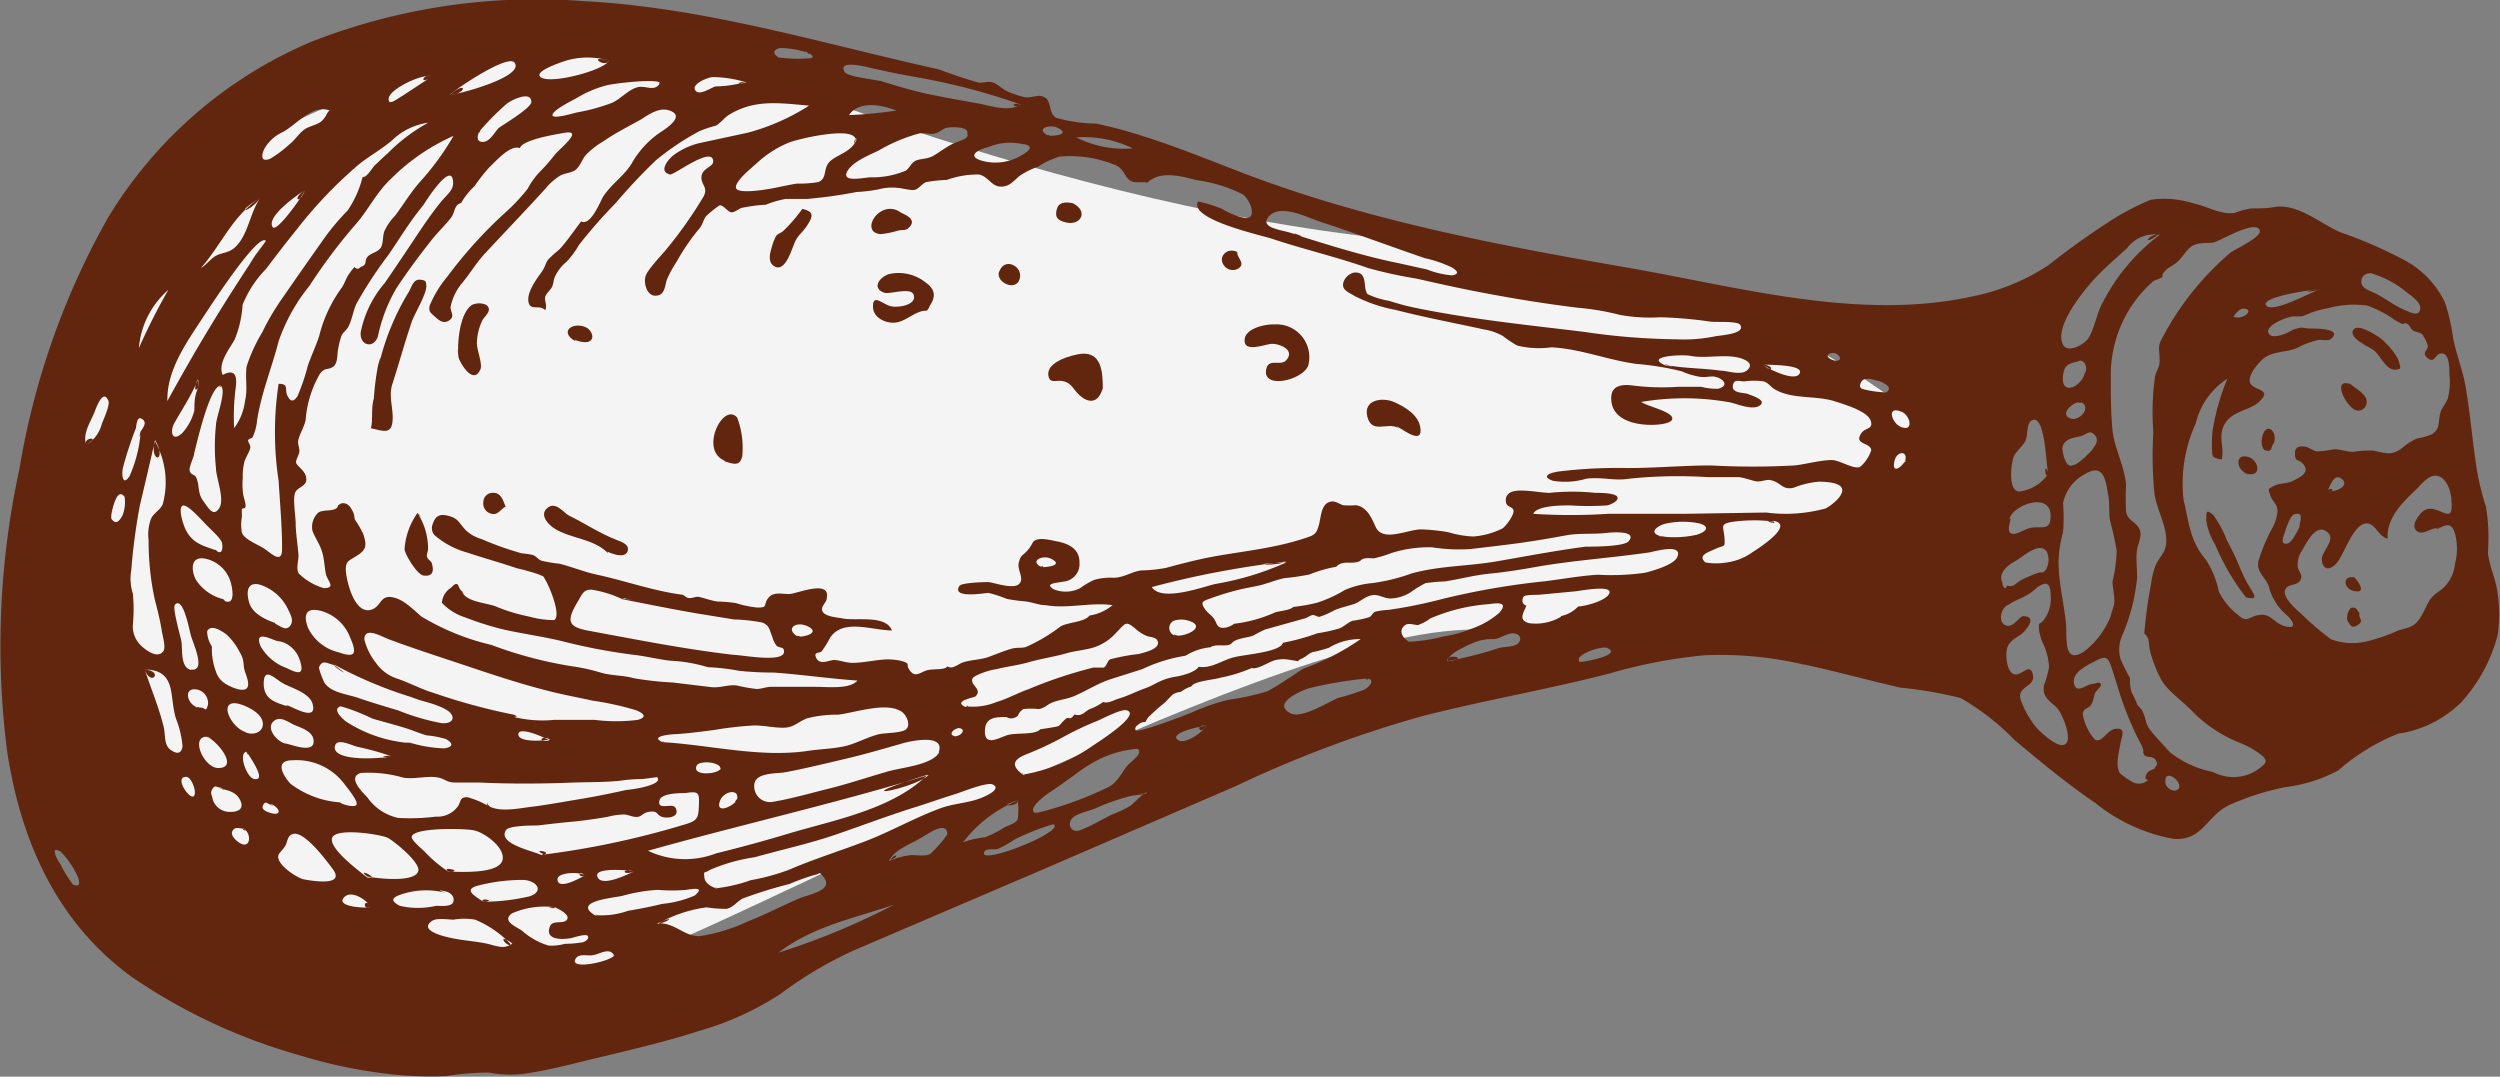 <svg xmlns="http://www.w3.org/2000/svg" viewBox="0 0 115.75 49.85"><rect x="0" y="0" width="115.75" height="49.85" fill="#808080" stroke="none"/><defs><style>.cls-1{fill:#f4f4f4;}.cls-2{fill:#62250e;}</style></defs><title>Element 2</title><g id="Ebene_2" data-name="Ebene 2"><g id="Ebene_5" data-name="Ebene 5"><path class="cls-1" d="M30.65,1.64C21.66,2-.2,5.89,2.61,25.79S17.53,48.21,25.44,45.89,57.8,29.56,67.8,29.16s22.74-1.32,22.74-1.32.88-8.64-1.12-8.56-6.28-6.75-23.35-8.06S30.65,1.64,30.65,1.64Z"/></g><g id="_1" data-name="1"><path class="cls-2" d="M83.51,30.77a16.75,16.75,0,0,0-4.6-.43,23.31,23.31,0,0,0-4.31.82c-2.9.76-5.84,1.25-8.76,2a54,54,0,0,0-8.61,3.23l-8.79,3.8L39.54,44a18.18,18.18,0,0,0-3.38,2,13.65,13.65,0,0,1-3.79,1.73c-1.82.59-3.72,1-5.58,1.46-.85.21-1.7.41-2.56.53a5.49,5.49,0,0,1-1.61-.06,12.56,12.56,0,0,0-1.95.16,17,17,0,0,1-2.35-.06,22.77,22.77,0,0,1-4.38-.88,26.41,26.41,0,0,1-7.77-3.6C2.64,42.76.94,38.91.32,34.71a38.63,38.63,0,0,1,.58-13A35.42,35.42,0,0,1,5,10.08a20.19,20.19,0,0,1,9.4-8.14A28.54,28.54,0,0,1,27,.05C32.61.34,38,2,43.5,3.22a18.49,18.49,0,0,0,1.84.61c.23,0,.44-.08.66,0s.42.32.71.43a4.83,4.83,0,0,0,.72.24c.28.05.53-.1.78-.05.54.1.29.77.68,1a6.8,6.8,0,0,0,1.85.27A20.74,20.74,0,0,1,53,6.33c1.41.44,2.78,1,4.16,1.53,5.79,2.27,12,3.46,18.13,4.52,5.2.9,10.76,2.49,16,1.35a9.91,9.91,0,0,0,3.55-1.45A36,36,0,0,1,98.07,10a13.54,13.54,0,0,1,1.5-.75,4.45,4.45,0,0,1,2,.17c.61.12,1.3.56,1.92.43a3.43,3.43,0,0,1,.75-.2c.41,0,.75,0,1.16-.08,1.08-.1,2.06.81,3,1.2a20.34,20.34,0,0,1,2.8,1.21A4.36,4.36,0,0,1,113.2,14a9.21,9.21,0,0,1,.38,1.66c.14.69.39,1.35.53,2,.26,1.35.35,2.73.57,4.09a12,12,0,0,0,.42,1.71,8.86,8.86,0,0,1,.09,2.11c.06.66.38,1.25.45,1.91a6.52,6.52,0,0,1,0,1.93,7.39,7.39,0,0,1-1.68,3.1,5.2,5.2,0,0,1-2.93,1.46,9.68,9.68,0,0,0-2.77,1.7,6.88,6.88,0,0,1-2.43.77,12,12,0,0,0-2.67.86c-1,.51-1.2,1.64-2.52,1.54a8,8,0,0,1-3.61-1.65c-1.31-.89-2.54-1.91-3.76-2.93a11.37,11.37,0,0,0-2.49-1.94A18.61,18.61,0,0,0,88,31.84c-1.49-.34-3-.76-4.45-1.07ZM21.41,27.39c.1.45,1.1.53,1.5.67a8.16,8.16,0,0,0,1.6.49,4.32,4.32,0,0,0,1.15.16c.34-.21-.22-1.54-.38-1.81s-.06-.18-.35-.31a9.66,9.66,0,0,0-1-.28c-.76-.26-1.56-.48-2.31-.73a3.88,3.88,0,0,1-1.51-.81.5.5,0,0,1-.07-.52c.14-.43.4-.47.81-.34s.41.34.76.68a1.81,1.81,0,0,0,.69.37,14.13,14.13,0,0,0,1.86.66,3.45,3.45,0,0,1,.52.08c.17.07.23.2.39.26a6.34,6.34,0,0,0,.83.14c.57.14,1.17.39,1.75.51,1.25.27,2.61.75,3.9.92.13,0,.19.15.35.16s.29-.06.41-.06.62.19.91.22a7.37,7.37,0,0,1,.84.07,5,5,0,0,0,1,.21c.53,0,.26-.12.51-.44s.65-.17,1-.19,1.88-.68,1.71.19c0,.22-.32.39-.19.63s.72.27.9.31c.63.14,2-.19,2.31.56-.93,0-2.29-.58-2.88.36a4.43,4.43,0,0,1-.38.61c-.07.09-.41,0-.24.32s.58.09.8.08.57.13.86.13c.48,0,1-.12,1.43-.15a2.71,2.71,0,0,1,.88.07c.44.15.12.12.36.44s.44.11.74,0,.86,0,1-.2c.23.17.5-.12.74-.19.4-.12.81-.11,1.21-.26s.69-.27,1-.36.54,0,.76-.12A8,8,0,0,0,49.11,29c.33-.19,1.13-.2,1.33-.5a2.19,2.19,0,0,0,1.07-.48c-1-.15-2.07.18-3.09,0-.32,0-.6-.14-1-.18a7.8,7.8,0,0,1-.8-.11,6,6,0,0,0-.86-.28c-.11,0-1.73.29-1.34-.32.09-.15,1.1-.18,1.32-.18s1.14.35,1.43.1-.09-.65,0-1,.14-.29.37-.53.24-.4.35-.48c.26-.19.86,0,1.17.05.52.13.92.38.92.95a.82.82,0,0,1-.75.89c-.26.06-.93.07-.43.36A1.49,1.49,0,0,0,50,27.24a3.49,3.49,0,0,1,.66-.39,2.75,2.75,0,0,1,.9-.1c.46,0,.86-.29,1.28-.34A6.63,6.63,0,0,0,54,26.29c.46-.13,1.09-.29,1.54-.39,1.48-.34,3.29-.44,4.93-1,.41-.13.48-.2.59-.58s.1-1,.54-1.09c.19-.06.41.1.58.16a3.39,3.39,0,0,0,.6,0c.51.08.73.6.91,1,.32.73,1.47.13,2.1.12a9,9,0,0,1,1.26.13,4.73,4.73,0,0,0,1.16.2,3.65,3.65,0,0,0,1.35-.37c.2-.14.58-.68.51-.86s-.34-.12-.35-.41a.39.39,0,0,1,.18-.38c.35-.24,1.4,0,1.84,0a10.16,10.16,0,0,1,2.13,0c.23,0,.87,0,1,.17s-.25.36-.45.41a13.1,13.1,0,0,1-1.72,0c-.39,0-1.54,0-1.71.39a26.71,26.71,0,0,0,3.46,0c1.18,0,2.3,0,3.49,0l3.83-.06a7,7,0,0,0,2.76-.19c.24-.12.84-.58.76-.9s-.79-.33-1.05-.34a4.1,4.1,0,0,0-1.19.28c-.56.14-.6-.3-1.15-.36-.18,0-.36.08-.54.07s-.57-.17-.86-.2c-.48,0-1,0-1.45,0a21.9,21.9,0,0,0-3.59.07c-.69.12-1.22-.08-2,0a3.46,3.46,0,0,1-1.56.1c-.57-.2-.15-.37.27-.43a22.62,22.62,0,0,1,3.21-.16c1.28,0,2.56-.12,3.84-.12a35.16,35.16,0,0,0,3.86,0c.57-.06,1.15-.24,1.72-.25.39,0,1,.44,1.32.32a1.71,1.71,0,0,0,.52-.78c-.05-.37-.81-.24-.47-.77.18-.29.59-.17.44-.6s-1.19-.74-1.6-.87c-.89-.31-2-.09-2.83-.57-.19-.11-.31-.31-.52-.37a3.1,3.1,0,0,0-.9,0c-.22,0-.49-.14-.53.21s.52.3.69.37.92.29.55.54-1.13-.13-1.48-.17a11.89,11.89,0,0,0-4,0c.25.19,1.33.42,1.43.72s-.76.35-1,.34c-.73,0-1.84-.24-1.82-1.25,0-.58.52-.64,1-.57a11,11,0,0,0,2.08.06c.36,0,.73,0,1.09,0a2.92,2.92,0,0,0,.77.09c.58-.14.22-.52-.22-.57-.24,0-.46.06-.7,0a3.37,3.37,0,0,1-.76-.24,13,13,0,0,0-2.09-.34c-1.34-.18-2.59-.7-3.94-.77A4.24,4.24,0,0,1,70.25,16a4.92,4.92,0,0,1-.66-.44,2.63,2.63,0,0,0-.9-.31c-1.36-.3-2.71-.55-4.07-.9a6.91,6.91,0,0,1-1.91-.65c-.31-.19-.62-.28-.5-.66a.69.69,0,0,1,.48-.42c.68-.06.39.73.63,1a3.72,3.72,0,0,0,1,.31c.38.12.76.23,1.15.31,2.6.54,5.2.8,7.83,1.12a31.47,31.47,0,0,0,4.33.35,7.22,7.22,0,0,0,1.74-.13c.23-.06,1.48-.1,1.2-.54-.12-.19-1.14-.11-1.39-.15a19,19,0,0,0-2.31-.2A7.92,7.92,0,0,1,75,14.58a11.61,11.61,0,0,0-1.93-.33c-1.66-.2-3.33-.48-5-.81-.83-.17-1.66-.35-2.48-.54a20.55,20.55,0,0,1-2.25-.49c-1.47-.52-3-.87-4.46-1.36-.56-.18-3.85-.9-3.41-1.72a6.14,6.14,0,0,1,1.11.34,3.28,3.28,0,0,0,1.08.43c.57,0,.22-.83-.1-1.09a6.61,6.61,0,0,0-2.17-.67c-.7-.19-1.69-.45-2.27.12-.23-.07-.58.05-.81-.11s-.27-.51-.63-.69a5.5,5.5,0,0,0-2.62-.41,3.71,3.71,0,0,0-1,.47,3.64,3.64,0,0,0-.82.4c-.31.24-.48.53-.91.52s-.56-.46-1-.56a4.13,4.13,0,0,0-1.49.25,6.51,6.51,0,0,0-.95.1c-.19.06-.36.32-.54.36s-.64-.09-.77-.09a2.47,2.47,0,0,0-.92.07,7.27,7.27,0,0,1-1,.12,22.3,22.3,0,0,1-2.28.32c-.15,0-.31,0-.44,0h-.56a4.68,4.68,0,0,0-.93.27,7.09,7.09,0,0,0-1.13.15c-.14.05-.29.2-.45.2s-.33-.3-.54-.33a4.5,4.5,0,0,0-.65.52c-.16.25-.14.4-.36.63a10.25,10.25,0,0,0-1,1.48,5.4,5.4,0,0,0-.42.76c-.13.3-.08.76-.51.8s-.59-.55-.51-.87.69-.93,1-1.31a19.51,19.51,0,0,0,1.7-2.42c.22-.44-.14-.53-.1-.92s.54-.44.54-.69c0-.77-1.82.64-2,.6-.56-.14-.07-.71.16-.89A3.25,3.25,0,0,1,32.5,6.6l2.14-.46a10.07,10.07,0,0,0,2.82-1.25c-1.39-.12-2.56-.31-3.76.46-.16.11-.4.4-.56.47a5,5,0,0,0-.77.26,12.12,12.12,0,0,0-2,1.34,26.76,26.76,0,0,0-1.88,2,22.47,22.47,0,0,0-1.69,1.93,4,4,0,0,1-.57.77,1.94,1.94,0,0,0-.55.72c-.06.15-.05.29-.12.44s-.28.31-.32.47.11.41,0,.61c-.27-.28-.68.05-.77-.37s.32-1,.56-1.33.21-.44.34-.63a5.69,5.69,0,0,1,.54-.49c.37-.41.69-.89,1-1.29.41.23.85-.83,1-1.12.38-.6,1-1,1.33-1.55a4.34,4.34,0,0,1,1.24-1.39c.33-.22,1.28-.8.53-1.07-.49-.18-1,.2-1.35.42-.57.32-1.16.61-1.72,1a3.75,3.75,0,0,0-.81.63c-.17.19-.28.55-.49.7s-.5.14-.72.27a2.88,2.88,0,0,0-.68.61c-.91,1-1.87,2-2.8,3-.38.41-.69.93-1,1.3a2.5,2.5,0,0,0-.58,1.17c0,.24.22.43-.07.62s-.52-.06-.7-.22-.24-.2-.2-.46a5.14,5.14,0,0,1,.82-1.35,20.65,20.65,0,0,1,2.72-3,8.44,8.44,0,0,0,1-1.07A3.61,3.61,0,0,1,24.95,8a8.6,8.6,0,0,0,.74-.84c.27-.32,1.4-1.2.38-1-.38.07-1.88.31-2,.7-.45-.18-1.12.62-1.4.87a8.35,8.35,0,0,0-.7.89,3.19,3.19,0,0,0-.62.78c-.32.08-.28.4-.44.64s-.61.68-.87,1c-.59.74-1.17,1.52-1.69,2.31a7.43,7.43,0,0,0-.85,2.21c-.18.6-.85.46-.8-.17a4.92,4.92,0,0,1,1.11-2.28c.58-.84,1.14-1.69,1.71-2.54.28-.41.56-.81.87-1.19s.57-.54.59-.88c0-1.16-1.24.77-1.38,1C19,10.22,18.53,11,18,11.78a19,19,0,0,0-1.5,2.29c-.16.35-.2.75-.39,1.09-.06.11-.22.23-.29.36a3.66,3.66,0,0,0-.16.61c-.06.25,0,.7-.25.86s-.35,0-.6.32a5,5,0,0,0-.66,2.14c-.07.35-.31.68-.35,1,0,.16.07.31.06.46s-.18.39-.15.52.38.35.45.61c.13.46-.31.47-.47.72s0,1.1,0,1.5.1,1,.13,1.46c0,.26-.11.57,0,.82a2.76,2.76,0,0,0,1.17.69c.59,0,.17-.33.1-.65s-.07-.71-.19-1.07-.3-.59-.43-.92a.9.9,0,0,1,.26-.85c.26-.19.86,0,.93-.35l.13-.08c.31-.07.45.19.54.36s.06.28.11.4a5,5,0,0,1,.37.63c.17.51.17.73-.24,1s-.56.26-.56.66.37,2.16,1.21,1.86c.43-.16.38-.66.93-.57s1,.6,1.37.9a11.25,11.25,0,0,0,3.23,1.31,19,19,0,0,0,3.81,1,8.64,8.64,0,0,1,1.28.29c.51.14,1,.11,1.5.25a14.68,14.68,0,0,0,1.81.2l1.75.21c.44.06.81-.13,1.22-.07a8,8,0,0,0,.91.16c.22,0,.45-.1.67-.1.65,0,1.3,0,2,0s1.64.12,2-.29c-1.29-.09-2.61-.28-3.86-.37a15.57,15.57,0,0,1-1.61-.08,10.11,10.11,0,0,0-1.46-.17,7.09,7.09,0,0,0-1.75-.3c-.58-.07-1.16-.22-1.74-.28A27.14,27.14,0,0,1,26,29.68c-1-.24-2-.36-2.91-.59a14.5,14.5,0,0,1-1.54-.5,2.54,2.54,0,0,1-1.09-.68.9.9,0,0,1,.41-.69c.08-.06.16-.19.27-.18S21.22,27.26,21.41,27.39Zm77.81,7.49c.07-.15-.08-.4-.15-.53a15.74,15.74,0,0,1-.69-1.56c-.23-.61-.4-1.23-.6-1.84s-.31-.59-.87-.29c-.34.18-1,.5-.88,1s.57,0,.89,0c.1,0,.26-.12.34,0s-.19.27-.26.44-.06.34-.19.54-.34.11-.38.42A2.36,2.36,0,0,0,97,34.25c.35.16.55-.49,1-.51s.23.35.16.76-.22,1,0,1.31a3.38,3.38,0,0,0,.62.42.64.64,0,0,0,.51,0c.34-.19,0-.1.05-.21a.38.38,0,0,1,.26-.36l.15-.07c.09-.17.17-.17.07-.38s-.38-.13-.5-.22S99.32,34.91,99.23,34.87Zm-44.06-3.1a1.61,1.61,0,0,0-.48.25c-.06,0-.25.05-.34.1s-.34.34-.42.41a8.31,8.31,0,0,0-.78.7l-.11.19a.48.48,0,0,0-.27.07c-.08.08-.25.15-.18.31s2.38-.72,2.73-.88a9.4,9.4,0,0,1,1.57-.53A11.56,11.56,0,0,0,58.7,32a10.5,10.5,0,0,0,.93-.58c.28-.15.47-.33.74-.47A11.48,11.48,0,0,0,63,29.59a2.74,2.74,0,0,0-1.47.4,5.92,5.92,0,0,1-.74.2c-.2.06-.31.21-.49.29-.39.18,0,.15-.53.08a1.64,1.64,0,0,0-.71,0c-.33.08-.81.45-1.11.37a6.75,6.75,0,0,1-1.46.45C56.23,31.47,55.3,31.53,55.17,31.77ZM96,21.53c.19,0,.79-.59.89-.74s.33-.41.09-.66-.38,0-.66.07-.76.1-.83.53c0,.27.17,1,.5.8C96.17,21.54,95.83,21.68,96,21.53ZM9.81,29.93A3,3,0,0,0,10,31.1a1,1,0,0,0,.41.54c.19.13.79.42,1,.24s-.05-.66-.1-.9,0-.44-.21-.78a2.86,2.86,0,0,0-.62-.83c-.24-.17-.72-.49-.89-.14A1.33,1.33,0,0,0,9.81,29.93ZM59.88,28.1A7.67,7.67,0,0,0,61,27.9a6.1,6.1,0,0,0,1.26-.58A4.05,4.05,0,0,1,63.52,27a8.7,8.7,0,0,0,1.84-.45c1.3-.36,2.62-.33,3.94-.56s2.74-.5,4.12-.68c.36,0,1.85,0,2-.27.39-.49-.82-.39-1-.37-.64.08-1.29,0-1.93.12s-1.46.26-2.19.36-1.47.18-2.2.27a8.15,8.15,0,0,1-1.8-.08,5.75,5.75,0,0,0-1.86.26,6.35,6.35,0,0,1-.82.25c-.19,0-.5-.05-.63.11-.35.21-.82-.06-1.12.28a6.32,6.32,0,0,0-1.25.36,11.13,11.13,0,0,1-1.17.17c-.35.08-.72.22-1,.3s-.71.14-1.07.23a12.53,12.53,0,0,0-1.29.39c-.42.15-.54.17-.28.54.1.14.29.26.4.42s.11.31.26.39.47,0,.67-.16A6.36,6.36,0,0,0,59,28.37C59.21,28.28,59.72,28.27,59.88,28.1Zm-8.8,4.4c.23.09.49-.09.7-.15.45-.13.79-.32,1.26-.49.26-.09.49-.24.75-.35a2.84,2.84,0,0,1,.71-.19c.3-.06.84-.2,1-.45.6.1,1.1-.32,1.68-.45s2.11-.24,2.22-.66A10.64,10.64,0,0,0,61,29.32,7.54,7.54,0,0,0,62,29.1c.22-.08.42-.29.63-.36a4.57,4.57,0,0,0,.78-.17c.11-.06.14-.2.27-.25a3,3,0,0,1,.59-.08,21.77,21.77,0,0,0,2.48-.5,34.76,34.76,0,0,1,4.8-.83c.8-.1,1.61-.25,2.42-.3a11.23,11.23,0,0,0,2.19-.09c.35-.09,1.34-.36,1.5-.73.28-.66-1.11-.24-1.32-.21-1.65.24-3.31.35-5,.63-.78.14-1.57.27-2.36.35s-1.37.25-2.08.36A8.23,8.23,0,0,0,66,27a5.16,5.16,0,0,0-.7.43,1.87,1.87,0,0,1-.91.28c-.34,0-.58-.23-.92-.14s-.52.32-.82.41-.55.15-.84.26a4.17,4.17,0,0,1-.72.32c-.11,0-.24-.11-.34-.08s-.21.11-.33.15l-1.83.51a4.75,4.75,0,0,0-.55.28c-.28.12-.8.12-1,.35s-.7,0-1,.2a2.63,2.63,0,0,0-1.15.39,7.32,7.32,0,0,0-2,.62l-1.48.47c-.61.2-1.14.56-1.73.8-.3.12-.63.15-.92.26s-.39.29-.68.32a3.18,3.18,0,0,0-.7,0,.63.63,0,0,0-.25.3.43.43,0,0,1-.53.07c-.51,0-1,0-1,.67s.58.33,1,.18,1.3,0,1.56-.28c-.05,0,.75-.11.84-.15s.18-.21.35-.34.15.13.4-.2c.35.11.44-.12.71-.25A2.49,2.49,0,0,0,51.08,32.5ZM16.71,12.35c.31-.08.15-.26.29-.44s.42-.21.59-.39.11-.51.2-.8a2.5,2.5,0,0,1,.5-.73c.42-.56.75-1.13,1.22-1.64A12.43,12.43,0,0,0,21,6.29a9.61,9.61,0,0,0-2.91,2c-.66.62-1.06,1.46-1.61,2.08a25.61,25.61,0,0,0-2.15,2.86A8.45,8.45,0,0,0,12.9,15.8c-.31,1.21-.81,2.42-1,3.68a2.3,2.3,0,0,1-.2.75c0,.06-.18.07-.21.15s.11.19.1.34-.19.41-.27.64a2.84,2.84,0,0,0-.08.78,2.87,2.87,0,0,0,0,.57c0,.24.14.55.13.72s-.16.07-.17.15,0,.22,0,.35a2.1,2.1,0,0,0,0,.74c.13.31.69.52,1,.71s.88.81.86,0c0-1-.09-2-.16-3.12a14.88,14.88,0,0,1,0-4.49c.5,0,.26.26.41.56s.3.27.47,0a9.37,9.37,0,0,0,.47-1.39c.16-.47.38-.92.53-1.39a6.37,6.37,0,0,1,1-2.17c.18-.23.23-.5.4-.72a2.12,2.12,0,0,1,.21-.27C16.37,12.27,16.51,12.59,16.71,12.35ZM92.92,27.11c.3.11.41-.11.64-.24a6.37,6.37,0,0,1,.75-.33c.24-.09.28.07.45-.23a.92.92,0,0,0,0-.78c-.36-.47-1.1.26-1.47.46s-.8.58-.57,1C92.68,27.11,92.86,27.38,92.92,27.11Zm5.7,4.28a1.78,1.78,0,0,0,.1.74c-.05-.17.29.58.21.45.08.14.19.2.26.34.18.34.13.59.38.9s.59.67.89,1a4.6,4.6,0,0,0,2,.92,2,2,0,0,0,2.16-.17c.31-.25.37-.31.15-.56a4,4,0,0,0-1-.59,6.41,6.41,0,0,1-2.2-1.42c-.5-.55-1.25-1-1.55-1.62a5.85,5.85,0,0,1-.48-1.27c-.06-.3,0-.57-.26-.78A22.49,22.49,0,0,1,99.6,27a3.64,3.64,0,0,1,.21-.84c.16-.35.4-.52.47-.9.13-.75-.42-1.64-.53-2.4A18.62,18.62,0,0,1,99.7,20a11.87,11.87,0,0,1,.08-2.58c.07-.29.22-.42.21-.74,0-.52-.13-.61.17-1.12a13.28,13.28,0,0,1,3.12-3.87c.2-.15,1.41-.7,1.35-1-.12-.58-1.87.48-2.12.53s-.61,0-.92.12-.53.59-.82.82-.34.18-.55.41,0,.19-.14.28-.33.11-.43.21a5.77,5.77,0,0,0-1.92,4.4c0,.8,0,1.67.08,2.47s.55,1.64.63,2.52a10.28,10.28,0,0,0,0,1.25c.09.41.38.42.58.73s0,.64-.07,1,0,.87,0,1.3a9,9,0,0,1-.69,2.69,1.62,1.62,0,0,0-.08,1.09A7.45,7.45,0,0,0,98.62,31.39Zm4.78-16.73c.43.19,1-.32.52-.37C103.67,14.26,103.48,14.57,103.41,14.66ZM93,28c-.33.09-.52.75-.17.94s.67-.4.83-.41c.75,0,.08.74-.14.88s-.53.31-.6.64,0,1.08.34,1.17.77-.61.87.07c.07.51-.69.47-.59,1.05a4.2,4.2,0,0,0,.74,1.34c.2.23.88.85,1.22.82.57-.06,0-1.41-.23-1.69s-.76-.48-.63-1.1a4.31,4.31,0,0,0,.23-.82,3,3,0,0,0-.23-1,2.32,2.32,0,0,1-.24-.79c0-.38,0-.1.23-.4a1.62,1.62,0,0,0,.31-1.18c0-.63-.3-.6-.75-.21S93.36,27.73,93,28Zm-20.71.52a1.52,1.52,0,0,0,.78-.44c.29,0,1.38-.28,1.45-.64s-1.32-.09-1.6-.06l-1.7.16c-.12,0-.56,0-.65.06s-.16.37.1.44c-.15.38-.37.66.11.81A2.29,2.29,0,0,0,72.25,28.57Zm-19.31,8.2a9.52,9.52,0,0,0-2.29.72c-.24.1-.9.24-1.07.47s-.08.52.19.56,1.34-.61,1.71-.77a5.64,5.64,0,0,0,.8-.38c.2-.13.59-.63.78-.59q0-.07-.12,0C51.81,36.93,53,36.77,52.95,36.77ZM15.27,5.12c-.8-.32-1.55.67-2.19,1a1.88,1.88,0,0,0-.83.75c-.17.34-.17.65.26.48a5.21,5.21,0,0,0,.87-.65c.26-.2.43-.48.68-.68s.65-.22.87-.45S15.13,5.18,15.27,5.12Zm87.6,16.15c-.13,0-.34-.06-.41-.15s-.06-1,0-1.28a10.5,10.5,0,0,1,.67-2.31,3.44,3.44,0,0,0-1.47,2.08,6.68,6.68,0,0,0-.56,3.54c.12.45.18.94.32,1.4a3.33,3.33,0,0,0,.71,1.36,4.32,4.32,0,0,1,.6,1.47,3.08,3.08,0,0,0,.89,1.09c.44.4.48.07,1,0s.66.37,1.13.51c.68.2.41-.26.09-.53a2.55,2.55,0,0,1-.8-1.32c-.16-.43-.56-.61-.48-1.13a8.14,8.14,0,0,1,.68-1.61,2,2,0,0,0,.21-.72c0-.34-.27-.48-.34-.75s-.16-.25.15-.41.62-.1.91-.25.75-.35.52-.7-.41-.13-.43-.49.13-.4.38-.4.43.21.65.23a5.92,5.92,0,0,0,.79-.1c.29,0,.58.12.87.12a5,5,0,0,1,.9-.06c.57.1.83.27,1.35-.1a2.76,2.76,0,0,1,.71-.46,2.84,2.84,0,0,0,.68-.19c.42-.27.28-.55.4-1,.06-.23.28-.44.35-.69a3,3,0,0,0,.07-1.05c0-.31,0-1.07-.4-1-.25,0-.28.47-.6.22s0-.36,0-.57a1.79,1.79,0,0,0-.25-.53c-.14-.13-.33-.1-.45-.2s-.13-.22-.24-.29-.19,0-.25,0l-.32-.17a5.15,5.15,0,0,0-1.29-.68,4.51,4.51,0,0,0-1.82.12,4.63,4.63,0,0,0-.8.21,3.1,3.1,0,0,1-.43.17c-.1,0-.25,0-.36,0-.29,0-1.45.45-1.13.83.16.2.71,0,.91-.11s.24-.13.37-.16c.31-.09.31,0,.59,0s1.53,0,1,.47c-.17.15-.51,0-.71.09a3.2,3.2,0,0,0-.81.31c-.53.26-1.15.15-1.62.52-.25.2-.81.86-.59,1.18s1,.24.4.81c-.42.41-1.21.42-1.58,1S103,20.68,102.87,21.26Zm9.94,3.2c-.24-.07-.75.46-1,0-.11-.24.21-.7.42-.83.63-.4,1.4.83,1.27-.46,0-.37-.19-1-.59-1.13s-.74.3-1,.57c-.64.61-1.43,1.35-1.36,2.32-.46-.09-.6-.85-1.11-.68s-.89,1.31-1.19,1.73-.72.47-.75-.1c0-.41.8-1,.12-1.34-.44-.19-.82.56-1,.88a1.25,1.25,0,0,0-.24.77c0,.19.22.38.16.58-.12.4-.61.19-.74.54s.56.94.78,1.13a12.31,12.31,0,0,0,1.35,1.15,2.85,2.85,0,0,0,1.54.12,7.64,7.64,0,0,0,1.59-.54c.49-.13.76-.16,1.05-.66s.3-.78.77-1.11a1.71,1.71,0,0,0,.78-1.28,2.75,2.75,0,0,0,0-1.45c-.17-.49-.36-.41-.84-.17C112.78,24.45,113.48,24.13,112.81,24.46Zm-96-16.27c.19,0,.42-.43.55-.55s.38-.37.59-.55a8.05,8.05,0,0,1,1.88-1.42,3,3,0,0,0-1.68.82c-.48.41-1,.69-1.51,1.09a20.35,20.35,0,0,0-2.93,3.07c-.48.59-.94,1.19-1.39,1.79a5,5,0,0,0-1.09,1.67,4.93,4.93,0,0,1-.37,1.61c-.24.43-.79,1.1-.55,1.63.62-.33.67.12.6.62a10.15,10.15,0,0,0-.07,1.84,2.58,2.58,0,0,0,.5-1.23c.14-.57,0-1.09.08-1.63a7.51,7.51,0,0,1,.72-1.57A11,11,0,0,1,13,13.91c.69-1,1.39-2,2.1-3a11.5,11.5,0,0,1,1-1.17,4.85,4.85,0,0,0,.69-1.55C16.93,8.16,16.66,8.59,16.81,8.19Zm81,20c.19-.33,0-.91,0-1.28A6.48,6.48,0,0,0,98,25.49a13.29,13.29,0,0,0-.3-1.36c-.08-.43,0-.87-.11-1.31-.11-.74-.27-1.36-1.07-.86a1.93,1.93,0,0,0-1,1.34,8.43,8.43,0,0,1,0,1.34A5.61,5.61,0,0,0,95.31,26c0,.95.24,1.88.34,2.82.07.64-.16,2,.85,1.34a3.88,3.88,0,0,0,1.35-2C97.94,28,97.52,29,97.84,28.15Zm-74,5a5.53,5.53,0,0,0,1.85.13c.62,0,1.24,0,1.87,0a8,8,0,0,0,2,0c.44-.12.29-.3-.09-.45a14.06,14.06,0,0,0-2-.44c-.59-.13-1.18-.24-1.77-.38-1.32-.32-2.61-.74-3.89-1.17s-2.51-.82-3.75-1.28c-.39-.15-1.16-.62-1.16,0a2.87,2.87,0,0,0,.55,1.1,1.91,1.91,0,0,0,1,.72c.57.2,1.11.49,1.68.66a28.2,28.2,0,0,0,3.69,1C24.39,33.34,22.66,33,23.89,33.16Zm5-5.46a5.12,5.12,0,0,0-1.43-.44c-.39,0-.43.23-.64.57-.53.9-.45,1.16.55,1.34,2.22.41,4.43.85,6.68,1.11.39,0,2.5.42,2.32-.22,0-.14-.25-.11-.33-.2a1.09,1.09,0,0,1-.2-.41c-.14-.32-.12-.54-.48-.67a8.13,8.13,0,0,0-1.3-.14l-1.66-.27c-1.18-.2-2.35-.44-3.52-.67C28.89,27.68,29.91,27.9,28.89,27.7Zm-6.28,9.52c.53.39,1.51.16,2.11.09s1.47-.23,2.2-.35,1.46-.27,2.18-.43c.19,0,1.75-.23,1.4-.59,0,0-.63.09-.72.09a6.9,6.9,0,0,0-1,.08c-.69.07-1.39.06-2.08.08-1.49.06-3,.07-4.45,0-.36,0-.73,0-1.1,0s-.43-.14-.74-.22c-.5-.12-1.09.08-1.64,0a5.73,5.73,0,0,0-2-.22c-.58.2,0,.8.32,1.13a2.33,2.33,0,0,0,1.43.95,9.58,9.58,0,0,0,1.74-.06,1.16,1.16,0,0,0,1-.45c.18-.23.08-.46.46-.45a4,4,0,0,1,.85.34C23,37.52,22.34,37.12,22.61,37.22Zm8.12-2.9c2.24.13,4.56.74,6.8.4.54-.08,1.08-.09,1.61-.2s1-.39,1.57-.55c.29-.09,1.14-.05,1.34-.26s0-.71-.31-.85c-.73-.38-2.1.1-2.86.19a5.51,5.51,0,0,0-1.44.17c-.4.16-.59.4-1,.43s-1-.11-1.47-.1a15.94,15.94,0,0,0-1.77.2c-.6.08-1.2.16-1.8.2-.17,0-1.32.08-.63.38C30.76,34.33,30.63,34.28,30.73,34.32Zm-5.58,5.22a39.46,39.46,0,0,0,6.74-1.44c.51-.16.53-.33.55-.88s0-.64-.63-.54c-.27,0-1.13,0-1.2.35-.1.49.61.07.75.34.22.42-.37.5-.63.41s-.18-.28-.54-.24-.37.21-.58.24-.41-.09-.61-.11a3.23,3.23,0,0,0-.79.11c-.53.09-1.06.17-1.59.22s-1.09.11-1.64.18c-.24,0-1.3,0-1.46.2-.47.65,1.32,1,1.63,1.17C25.75,39.47,24.55,39.26,25.15,39.54Zm19.63-6.88a2.9,2.9,0,0,0,1.45-.2c.51-.15,1-.43,1.47-.59a20.65,20.65,0,0,1,3-1c.14,0,.33,0,.46,0s.2-.32.31-.38a9,9,0,0,1,1.34-.25c.23-.07,1.09-.24.84-.65-.09-.14-.35-.13-.49-.19a1.93,1.93,0,0,1-.52-.34c-.45-.37-.44-.25-.86.17a2.37,2.37,0,0,1-1.07.71c-.44.13-.86.15-1.3.28s-1.14.24-1.7.4-1,.19-1.52.33c-.19,0-1,.26-1.08.42-.14.33.48.48.14.83-.06.06-1.07.21-.48.49C44.95,32.73,44.73,32.64,44.79,32.67ZM43,35.88c-4.28,1.31-8.65,2.29-13,3.51a4,4,0,0,0,3.16.12c1.14-.28,2.27-.59,3.4-.93,2.12-.63,4.76-1.11,6.39-2.71C38.73,37.18,42.34,36.53,43,35.88Zm-9.79,5.24a7.19,7.19,0,0,0,1.56-.37,9.67,9.67,0,0,0,1.81-.5c1.14-.49,2.34-.86,3.51-1.31s2.3-1.1,3.49-1.53c.59-.21,1.24-.23,1.81-.45.29-.11,1-.44.57-.64-.27-.12-1.4.34-1.71.44-.66.2-1.31.44-2,.65-1.19.38-2.36.82-3.55,1.23s-2.51.7-3.76,1.05a8.22,8.22,0,0,0-2.08.59c-.25.18-.28,0-.25.33s.4.47.57.53S32.92,41,33.22,41.12Zm10.24-6.26c.37-.92-1.31-.54-1.6-.46-.88.25-1.76.51-2.65.72s-1.87.45-2.81.63c-.41.08-1.36,0-1.46.53a.73.73,0,0,0,.82.85c.86-.14,1.79-.41,2.64-.62S40.13,36,41,35.75c.66-.22,2.06-.29,2.48-.89C43.51,34.73,43.27,35.13,43.46,34.86ZM7.18,20.38q-.34,1.49-.7,3a27.68,27.68,0,0,0-.4,3,2.29,2.29,0,0,0,.07,1.1,7.36,7.36,0,0,1,0,1.45,1.24,1.24,0,0,0,.42,1c.21.19.74.59,1,.21.12-.21-.06-.74-.09-1-.08-.48-.2-.94-.32-1.41A12.76,12.76,0,0,1,6.88,25,2.06,2.06,0,0,1,7,24c.14-.27.43-.39.54-.67a3.89,3.89,0,0,0-.38-2.93C6.92,21.5,7.77,21.38,7.18,20.38ZM39.61,6.51c.07-.72-2.63-.09-3.08.09a5,5,0,0,0-1.54,1c-.2.18-1,.82-.91,1.11s1.44.06,1.74,0,.71-.15,1.07-.21a5.34,5.34,0,0,0,1-.07c.42-.17.21-.62.52-.94s1-.44,1.24-1C39.64,6.15,39.44,6.92,39.61,6.51ZM30.42,42.76c.81-.09,1.26.63,2,.58a8.21,8.21,0,0,0,2.23-.69c.81-.31,1.57-.72,2.37-1.06.42-.18,1.63-.36,1.1-1-.21-.26-.12-.14-.41-.08a9.89,9.89,0,0,0-1.16.42,20.08,20.08,0,0,0-2.16.67c-.27.14-.45.42-.75.48a6.3,6.3,0,0,1-.93-.07,6.23,6.23,0,0,0-2.27.77C30.94,42.7,31.37,42.33,30.42,42.76ZM60,10.87c1.56.49,3.18,1,4.78,1.32l1.3.29a4,4,0,0,0,1.16.27c.34-.07.25-.19,0-.36a5.88,5.88,0,0,0-1.28-.44c-1.63-.56-3.24-1.16-4.88-1.7-.57-.19-1.81-.83-2.33-.23s.85.63,1.25.85C60.74,11.11,59.62,10.66,60,10.87Zm40,0a1.59,1.59,0,0,0-1.51.61c-.48.45-1,.88-1.45,1.36s-1.95,2.23-1.53,3.1c.19.4.81.1,1.09-.17s.42-1,.64-1.53a9.09,9.09,0,0,1,2.76-3.37C99.54,10.76,99.05,11.5,99.95,10.85ZM20.78,40.36c.53,0,2.51.14,2.5-.65,0-.55-.88-1.18-1.36-1.27s-2.82-.13-2.86.31c0,.17.48.56.6.68a6,6,0,0,0,1.12.94C21.55,40.34,20.35,40.08,20.78,40.36Zm24-34.15c.14-.4-.87-.33-1-.28s-.33.22-.53.26-.49-.07-.73,0a7.6,7.6,0,0,0-1.84.78c-.42.2-1.26.54-1.47,1s.65.28,1.06.24a4,4,0,0,0,1.67-.31c.17-.12.24-.33.42-.44s.53-.09.78-.21.61-.41.93-.57.66-.2.74-.41ZM15.47,30.79c-.3-.06-.55-.28-.7.11,0,.13.2.63.27.74.31.42,1,.5,1.48.65.63.22,1.27.41,1.91.6a10.59,10.59,0,0,0,2,.59c.61.06.72-.37.16-.66s-1-.32-1.53-.54a19.49,19.49,0,0,1-3.55-1.49C15.22,30.73,16.57,31.59,15.47,30.79ZM48,37.64a16.43,16.43,0,0,0,3.26-1.17c.47-.21.62-.63.92-1,.17-.21.79-.6.48-.8a5,5,0,0,0-1.57.39,6.93,6.93,0,0,0-1.3.79c-.41.3-.82.59-1.24.87-.14.09-1.11.81-.55.94C48.19,37.61,47.78,37.58,48,37.64ZM17,40.58c.42.09,2.26.31,2.37-.27.07-.4-1.13-1.37-1.42-1.52s-2.39-.49-2.57,0,1.27,1.55,1.61,1.83C17.7,40.74,16.42,40.12,17,40.58ZM47.4,35.86a7.94,7.94,0,0,0,3.13-1.29c.2-.14,2.32-1.46,1.65-1.68-.26-.09-1.15.4-1.43.51a13.66,13.66,0,0,0-1.55.74,15.66,15.66,0,0,1-1.62.76c-.57.22-.9.49-.17,1C47.48,35.85,47.17,35.71,47.4,35.86Zm-37.19-18c-.5,0-1.1,2.67-1.22,3.13,0,.17-.27.65-.2.83s.2.14.27.25c.2.34.06.72.34,1.11s.48.76.75.35S10,22.11,10,21.68a9.59,9.59,0,0,1,0-2c0-.36.52-1.62.21-1.83C10,17.86,10.33,17.95,10.21,17.87Zm2.1-6.71c-.37-.37-2.55,3-2.83,3.42-.78,1.2-1.77,2.52-1.73,4a86.85,86.85,0,0,1,4.56-7.45S10.63,13.51,12.31,11.16Zm69.83,13a7.43,7.43,0,0,0-1.85,0c-.69.1-.49.2-.45.72s0,.35-.36.52-.91.31-.52.65a2.86,2.86,0,0,0,1,0,2.65,2.65,0,0,0,1.19-.48c.22-.14,1.94-1.23,1-1.44C81.42,24.12,82.41,24.26,82.14,24.2Zm-66.39,13c0,.06.64.27.75.12s-.38-.74-.51-.91a2.77,2.77,0,0,0-2.44-1.16c-.83,0-.49.65-.11,1.08a4.28,4.28,0,0,0,2.3.87ZM47.26,4.84a29.5,29.5,0,0,0-4.57-1.22c-.71-.13-1.41-.25-2.12-.42-.11,0-1.83-.53-1.47.12.14.25,1.45.36,1.75.45.64.2,1.27.39,1.92.54.82.18,1.64.32,2.47.47.61.11,1.43.42,2,.07C46.8,4.68,46.86,5.08,47.26,4.84Zm18,24.87a7.71,7.71,0,0,0,1.61-.25,5.22,5.22,0,0,0,1.23-.34,3.85,3.85,0,0,0,1.33-.76c.41-.49-.07-.45-.48-.39a8.37,8.37,0,0,0-2.72.66,2.13,2.13,0,0,1-.58.31c-.14,0-.44-.11-.59,0-.35.25-.11.63.2.78S65,29.59,65.23,29.71Zm29.58-7.77c-.12-.41-.13-2.64-.71-2.5-.32.08-.23.68-.34.94s-.43.49-.55.76-.29,1.57.24,1.62a1.92,1.92,0,0,0,1.36-.83C94.62,21.24,94.69,22.3,94.82,21.94ZM25.65,42a3.74,3.74,0,0,0-1.95.29c-.48.36.18.6.48.81a3.21,3.21,0,0,0,1.22.68,2.25,2.25,0,0,0,.75-.08,5.21,5.21,0,0,0,.75-.06c.11,0,.36-.11.33-.28s-.67.05-.77.07c-.33.07-1.26.14-1-.53.12-.33.63-.09.79-.32s-.37-.49-.58-.58C25.06,42,25.86,42.11,25.65,42ZM14,40.7c.48.1,2,.34,1.41-.46-.28-.37-1.34-1.82-1.87-1.62-.22.08-.22.29-.3.48s-.29.35-.34.47c-.16.39.72,1,1.11,1.13S13.42,40.54,14,40.7Zm49.33-9.29a18.7,18.7,0,0,0-2.74.46c-.34.11-1.71.69-.85,1.15.53.28,1.73-.51,2.23-.71a10.84,10.84,0,0,0,1.2-.38c.18-.1.53-.42.16-.52C63,31.47,63.54,31.48,63.31,31.41ZM30.57,3.86c0-.25-2.23,0-2.55.11a5,5,0,0,0-1.32.57c-.2.11-1.06.53-1.12.77s.95-.06,1.11-.1a9,9,0,0,0,1.65-.45c.4-.18.72-.58,1.14-.71s.8.24,1.08-.2C30.55,3.65,30.46,4,30.57,3.86Zm-3,38.51a3.71,3.71,0,0,0,1.51-.2c.53-.09,1.06-.19,1.58-.32a4.86,4.86,0,0,0,1.51-.39c.45-.39,0-.32-.4-.26a7.4,7.4,0,0,1-1.31,0,7.54,7.54,0,0,0-1.65.28c-.48.1-2.32.26-1.26.9C27.81,42.42,27.46,42.27,27.62,42.37Zm-8.64-8a6.16,6.16,0,0,0,1.65.28c.4-.07.42-.23.07-.43a4.23,4.23,0,0,0-.88-.17c-.28-.07-.54-.19-.81-.28-.57-.19-1.15-.33-1.72-.5a9,9,0,0,0-1.47-.57c-.38.13,0,.5.24.7a6.31,6.31,0,0,0,2.92,1C19.53,34.49,18.35,34.31,19,34.39Zm4.71,9.34A4.83,4.83,0,0,0,22,42.58a2.89,2.89,0,0,0-1,0c-.25,0-.76-.1-1,.06-.68.47.72.76,1,.81.49.1,1,.13,1.49.23s.84.31,1.23,0C22.94,43.13,23.46,43.89,23.68,43.74Zm-8-13.52c.84.3.9.07.56-.7a2,2,0,0,0-1.4-1.22c-.64-.14-.76.2-.54.8a2.12,2.12,0,0,0,1.37,1.12ZM6.7,31c.29.89.68,1.8.89,2.71.07.32,0,.78.3,1s.52.2.56-.17a4.41,4.41,0,0,0-.3-1.26C8,32.8,8,32.33,7.9,31.88,7.75,31.23,7.34,31,6.7,31,7,31.83,7.59,31.06,6.7,31ZM41.39,41.89c-1.83.62-3.76,1-5.35,2.22A33.26,33.26,0,0,0,41.39,41.89ZM59.56,26a43.12,43.12,0,0,0-6.23,1.18c.43.7,2.34,0,2.93-.14a13.53,13.53,0,0,0,3.3-1C57.45,26.12,59.05,26.24,59.56,26Zm-46.8,2.89c.23.1.47.34.67.09s0-.57-.08-.74A2.18,2.18,0,0,0,12,27.06c-.58-.12-.6.38-.46.85s.69.76,1.19.93ZM77.1,16.89c.84.17,1.7.15,2.55.27.32,0,.93.23,1.22,0s.13-.42-.18-.54c-.69-.27-1.66,0-2.4-.14-.38-.08-2.21,0-1.18.44C77.9,17.05,76.91,16.81,77.1,16.89ZM22.39,41.75a9.4,9.4,0,0,0,2.13-.25c.69-.23.34-.73-.29-.76a8.33,8.33,0,0,0-2.05.25c-.79.19-.18.5.21.77C23.06,41.68,22.11,41.56,22.39,41.75ZM93.09,24c0,.19-.18.53,0,.68s.59-.15.85-.22c.49-.14,1,.17,1-.52.07-1.17-1.65-.63-1.9.06C93.07,24.17,93.22,23.58,93.09,24ZM10.33,27.79c.62.34.43-.62.32-.93a1.55,1.55,0,0,0-1.18-1c-.66-.11-.63.56-.39,1a2.13,2.13,0,0,0,1.25.88C10.69,28,9.58,27.51,10.33,27.79Zm36.78,9.28A6,6,0,0,0,44.59,39a4,4,0,0,1,1-.23,4.66,4.66,0,0,0,.91-.46c.21-.11.53-.18.62-.38a3.19,3.19,0,0,0,0-.87C46,37.38,47.21,37.35,47.11,37.07ZM28.2,2.81a3.5,3.5,0,0,0-2,0c-.22.07-1.32.44-1.22.69.18.5,3-.22,3.21-.69C27.16,2.52,28,3.17,28.2,2.81Zm13,37.05a3.13,3.13,0,0,1,1-.27c.25,0,.67.07.88-.06a5.54,5.54,0,0,0,.78-.9c0-.7-1,.05-1.23.17-.47.29-1.22.53-1.47,1.06C41.8,39.58,41.38,39.48,41.2,39.87ZM12.06,9.16c-1.26.76-1.81,2.18-2.76,3.25.27-.15.45-.44.72-.58s.56-.11.85-.37c.62-.55.7-1.63,1.18-2.29C10.76,9.93,11.51,9.89,12.06,9.16ZM67,30.61A17.51,17.51,0,0,0,69.41,30c.21-.05.73-.05.88-.21s.14-.4-.16-.46-.68.24-.95.26a2.33,2.33,0,0,0-.94.16c-.28.13-1.2.5-1.22.87C68.1,30.49,67,30.21,67,30.61Zm-57-5.13c.31.28.33-.18.27-.37s-.48-.57-.68-.77-.95-1.07-1.15-.92.06.93.17,1.13c.32.61.77.71,1.39.93C10.14,25.56,9.77,25.38,10.06,25.49ZM111.45,14.4c.23.1.6.27.61-.16,0-.26-.47-.59-.65-.72a4.47,4.47,0,0,0-1.64-.87c-.24,0-.44.12-.44.4s.33.39.56.49c.54.25,1,.65,1.56.86C111.73,14.52,110.92,14.2,111.45,14.4ZM13.29,32.67c0-.1,1.46.86,1.18-.09-.15-.51-1-.73-1.38-.95s-.87-.77-.88,0,.57.89,1.08,1.07C13.29,32.69,13.16,32.63,13.29,32.67Zm7.32,8.66a3.64,3.64,0,0,0-2,.07c-.4.13-.61.27-.1.54a3.73,3.73,0,0,0,1.68,0c.17,0,.65.05.77-.13s0-.45-.3-.53C19.93,41.11,20.81,41.39,20.62,41.33Zm.22-36.94c.32,0,3.45-.82,3-1.48-.28-.45-2.76,1.23-3,1.48C21.62,4.36,21.64,3.68,20.84,4.39ZM22.18,6.1c-.08.2-.14.48.19.47s.57-.52.73-.65S24.61,5,24.6,4.72c0-.56-1-.06-1.18.12A12.36,12.36,0,0,0,22.18,6.1C22.11,6.28,22.34,5.93,22.18,6.1ZM12.83,29.68c-.42-.15-1.06-.48-.76.25a2.28,2.28,0,0,0,1.2,1c.52.26.85.36.61-.37a1.31,1.31,0,0,0-1-.89C12.7,29.64,13.53,29.83,12.83,29.68Zm34.55-23a2.68,2.68,0,0,0-1.65.14c-.5.12-1,.44-.2.64a2.34,2.34,0,0,0,1.75-.26c.29-.16.67-.43.11-.53C46.79,6.39,47.58,6.69,47.38,6.66ZM11.32,33.88c.32.19.88.07.85-.39s-.68-.76-1-.87c-1.13-.36-.55,1,.16,1.26C11.6,34,10.71,33.67,11.32,33.88ZM8.83,31c.75.12.1-1.22,0-1.61S8.46,27.6,8.1,28c-.13.14.26,1.47.3,1.7.06.38-.06,1.18.43,1.32C8.91,31,8.41,30.9,8.83,31Zm4.39,3.42c.29.06,1.26.45,1.3-.05s-.58-.67-.88-.8-.69-.47-1-.15.17.89.54,1S13,34.36,13.22,34.43Zm35.55,3.74a11.46,11.46,0,0,0-1.8.71,4.73,4.73,0,0,1-.78.44c-.18.05-.56-.06-.63.16-.2.61,3.83-1,3.21-1.31C48.73,38.19,48.92,38.25,48.77,38.18ZM6.5,20c.11-.19.34-.43.08-.6s-.26.33-.29.43a17.08,17.08,0,0,0-.6,1.83c-.07.35,0,.87.31.38a6.13,6.13,0,0,0,.51-2C6.59,19.83,6.38,20.57,6.5,20Zm2.66-2.41c-.3.72-.72,1.35-1.09,2-.21.39-.11.88.35.48A2.44,2.44,0,0,0,9,19c0-.23,0-.47.06-.72s.2-.43.09-.71C8.82,18.37,9.35,18,9.16,17.56Zm-1.33-4.2a4,4,0,0,0-1.4,2.73A28.41,28.41,0,0,1,7.83,13.36ZM4,20.59a1.56,1.56,0,0,0,.71-.95c.08-.22.39-.88.31-1.08-.25-.61-.58.36-.66.56-.17.41-.56,1-.36,1.47C4.73,20.19,3.82,20.24,4,20.59Zm72.87,4.24a4.83,4.83,0,0,0,1.69-.07c.41-.13.65-.36.15-.52a3.74,3.74,0,0,0-1.57,0c-.29.05-.89.4-.27.58C77.47,24.86,76.68,24.78,76.85,24.83ZM9.57,34.11c-.77,0-.13,1.44.53,1.45,1,0-.08-1.3-.53-1.45C9.51,34.11,10.06,34.27,9.57,34.11Zm25-30.29A5.3,5.3,0,0,0,33,3.57c-.2,0-1,.31-.81.61S33,4,33.15,4a5.15,5.15,0,0,0,1.38-.21C34.16,3.78,34.07,3.94,34.53,3.82ZM10.2,36.46c-.19,0-.22-.14-.36.06s0,.35,0,.46a.82.82,0,0,0,.84.61c.38,0,.65-.16.42-.58s-.65-.4-.94-.54C10.1,36.48,10.67,36.69,10.2,36.46ZM18.08,35a12.83,12.83,0,0,0-1.52-.42c-.28-.06-1-.46-1.06,0-.07.7,2.22.55,2.58.43C17.81,34.91,17.34,35.26,18.08,35Zm78.4-17.65a.44.44,0,0,0,0-.58c-.2-.16-.24,0-.43,0-.39.11-.48.23-.53.61-.12.94.77.59,1-.06C96.61,17.16,96.45,17.45,96.48,17.36ZM2.77,39.42c-.46-.3-.12.43,0,.54a6.13,6.13,0,0,0,.61,1c.34.13.31-.09.24-.32a4,4,0,0,0-.81-1.21C2.65,39.34,2.84,39.49,2.77,39.42Zm51.61-10c.51.1,1.53-.42.65-.68a1.09,1.09,0,0,0-.68,0,.37.37,0,0,0,0,.67C54.81,29.48,54.18,29.33,54.37,29.39ZM52.45,6.87a5.18,5.18,0,0,0-2.62-.51A4.89,4.89,0,0,0,52.45,6.87ZM20,3.54c-.41-.16-1.94.57-2,1s.43,0,.63-.1L20,3.54C19.58,3.37,19.37,4,20,3.54Zm87.42,9.85c-.27,0-2.78.35-2.5.75s2.13-.64,2.5-.75C106.64,13.45,106.72,13.61,107.44,13.39Zm-79,30.83c-.19-.36-.64-.06-.94,0s-.71-.11-.85.21c-.2.48,1.55.1,1.79-.17C28.37,44,28.41,44.29,28.47,44.22ZM14.13,8.79c-.32.21-1.81,1.22-1.51,1.72.18.3,1.43-1.49,1.51-1.72C13.49,9.21,13.85,9.52,14.13,8.79ZM41.5,5.12c-1-.4-1.86-.32-2.19.21A21.48,21.48,0,0,0,41.5,5.12ZM29.36,40.35c-.25-.07-1.8-.19-1.71.2.13.6,1.48-.11,1.71-.2C28.76,40.17,28.79,40.57,29.36,40.35ZM81.63,16.88c.19.19,1.4.77,1.66.46.39-.48-1.45-.44-1.66-.46C82.08,17.32,82.17,16.92,81.63,16.88ZM9.23,32.77c.26-.07.29.29.4-.15a.64.64,0,0,0-.53-.7c-.65-.1-.43.77.13.85C9.33,32.74,8.72,32.69,9.23,32.77ZM87,17.65c-.24-.06-.7-.25-.84.06s.1.3.32.36a5.55,5.55,0,0,0,.85.1c.35-.22-.11-.45-.33-.53S87.14,17.7,87,17.65Zm-13.85,13c.21,0,2-.33,1.26-.65-.25-.11-1.6.33-1.26.65C73.62,30.6,73.13,30.67,73.15,30.7Zm33.32-6.3c0-.18.22-.64-.2-.55-.23,0-.43.7-.49.87s-.23.59.15.49c.2-.06.49-.66.55-.8S106.4,24.61,106.48,24.4Zm-69-21.89a4.68,4.68,0,0,0-1.33-.24c-.32.06-.41.25-.09.44a6.22,6.22,0,0,0,1.2.05c.19,0,.6,0,.22-.24S37.5,2.54,37.46,2.52ZM17.17,42c-.16-.31-.92-.85-1.26-.43s1,.49,1.26.43C16.9,41.49,16.71,42.15,17.17,42ZM96.32,18.61c-.35,0-1,.58-.44.77.41.13,1-.55.44-.77C96,18.63,96.51,18.68,96.32,18.61Zm-40.47,15c-.22,0-1.66.3-1.35.62s1.21-.35,1.35-.62C55.29,33.5,55.57,34.12,55.84,33.6ZM27.08,40.53c-.2-.17-1.24-.16-1.27.17,0,.56,1.09-.07,1.27-.17C26.72,40.22,26.78,40.7,27.08,40.53ZM11.42,34.8c-.41.07,0,1.17.32,1.26.68.17-.2-1.05-.32-1.26C11.36,34.8,11.61,35.13,11.42,34.8ZM5.26,23.38s-.17.55-.09.66c.23.31.4,0,.5-.17a1.69,1.69,0,0,0,.1-.86c-.27-.38-.45.18-.51.37ZM34.11,37.07c.19-.59-.6-.46-.77,0-.23.61.49.33.77,0C34.18,36.85,33.92,37.29,34.11,37.07Zm2.84-7.59c.42,0,1-.21.45-.48s-1.08.12-.45.48C37.21,29.49,36.79,29.39,36.95,29.48ZM11.3,38.37c-.19,0-.4-.12-.53.09s.16.46.3.55c.54.36.59-.41.23-.63C11.12,38.41,11.56,38.53,11.3,38.37Zm22.06-2.78c0-.32-1-.4-1.11-.13-.21.49,1,.39,1.11.13C33.37,35.57,33.29,35.74,33.37,35.59Zm-7.93-1.31C25.26,34.16,24,33.6,24,34s1.26.29,1.47.24C25,34,24.9,34.41,25.43,34.28ZM88,19.05c-.66-.26-.41.54,0,.71.64.28.45-.58,0-.71C87.82,19,88.29,19.12,88,19.05Zm.2,2.31c.17-.49-.38-.52-.49,0s.22.39.49,0C88.29,21.2,88.11,21.54,88.24,21.36ZM12.58,37.26c-.18,0-.26-.22-.39,0s.15.32.3.37c.56.18.51-.19.08-.4C12.45,37.28,12.75,37.34,12.58,37.26Zm35.66-11c.37,0,1-.12.4-.4-.4-.18-1,.14-.4.4C48.45,26.24,48.06,26.17,48.24,26.24ZM9,36.82c.1-.19-.14-.87-.39-.85-.59,0,.25,1.19.39.85C9.08,36.69,9,36.95,9,36.82Zm91.91-.39c0-.39-.73-.82-.65-.2,0,.28.52.57.65.2C100.91,36.22,100.85,36.64,100.93,36.43ZM48.54,6.29c.3,0,1-.05.46-.36-.35-.19-1.12,0-.46.36C48.75,6.3,48.38,6.2,48.54,6.29Zm59.22,16.44c.26.09,1.06-.19.68-.54s-.57.37-.68.54C108.16,22.86,107.95,22.46,107.76,22.73ZM44.17,34.08c.25.06.63-.3.24-.37-.19,0-.53.26-.24.37S44,34,44.17,34.08ZM85,16.36c-.3-.07-.57.12-.19.29s.53-.1.19-.29C84.87,16.33,85.1,16.41,85,16.36ZM5.09,18a.19.19,0,0,1,.06-.28Z"/><path class="cls-2" d="M60.57,16.92c-.23.68-2.16,1.14-1.94.16.12-.52.67-.1.93-.41.42-.49-.35-.76-.67-.75s-1.34.45-1.26-.22c.06-.52,1-.7,1.38-.68a1.52,1.52,0,0,1,1.56,1.91Z"/><path class="cls-2" d="M17.54,16.91a11.5,11.5,0,0,1,1.39-3.4c.13-.22.2-.58.51-.56s.28.11.3.29c0,.41-.54,1.26-.68,1.67-.32.94-.57,1.87-.89,2.86-.2.61.07,1.17,0,1.77s-.49.39-1,.29c.11-.38,0-.93.14-1.38a12.1,12.1,0,0,1,.2-1.56C17.73,16.09,17.52,17,17.54,16.91Z"/><path class="cls-2" d="M51.05,18c-.25.83-.84.62-1.26.09-.19-.24-.3-.4-.61-.45s-.58.14-.64-.26c-.1-.64,1.11-.95,1.52-1,.93-.09,1,.82,1,1.6C50.94,18.36,51.07,17.59,51.05,18Z"/><path class="cls-2" d="M64.73,19.81c-.49-.28-1.21.3-1.42-.51s.72-.92,1.25-.68,1.11.6,1.2,1.17c.13.79-.69.18-1,0S64.85,19.87,64.73,19.81Z"/><path class="cls-2" d="M28.13,25.59c-.67-.66-1.69-.64-2.46-1.12-.26-.16-.72-.62-.33-.95s.75.22,1,.35c.76.37,1.43.83,2.21,1.13.24.09.63.22.5.54s-.7.11-.93,0C27.5,25,28.29,25.63,28.13,25.59Z"/><path class="cls-2" d="M21.23,16.5c-.07-.61.05-2,.62-2.38a.79.79,0,0,1,.67,0c.27.23,0,.45-.16.66a2.52,2.52,0,0,0-.28,1.11c0,.35.29,1,.15,1.24-.33.69-.91-.29-1-.58C21.13,15.63,21.26,16.61,21.23,16.5Z"/><path class="cls-2" d="M33.56,21.33c-1.2-.47-.08-2.73.57-2a4,4,0,0,1,.24,1.76c-.09.49-.36.42-.81.27C33.29,21.22,34.24,21.57,33.56,21.33Z"/><path class="cls-2" d="M37.15,9.67c.42.11.55.23.29.66s-.44.5-.6.8-.46,1.54-1,1.19c-.28-.17-.21-.54-.12-.83a2.6,2.6,0,0,1,.21-.56c.1-.13.23-.13.36-.26A7.5,7.5,0,0,0,37.15,9.67Z"/><path class="cls-2" d="M19.33,23.75a3.08,3.08,0,0,1,.49,1.67c0,.12-.08.23-.05.36s.19.19.22.29c.09.3.1.63-.36.58-.29,0-.86-.94-.9-1.21a3.28,3.28,0,0,1,.6-1.69C19.71,24.11,19.31,23.78,19.33,23.75Z"/><path class="cls-2" d="M41.7,9.84c.3.14.78.35.35.73-.13.11-.3.07-.45.1a4,4,0,0,1-.84.17c-1-.1,0-1.68.95-1C41.95,10,41.45,9.67,41.7,9.84Z"/><path class="cls-2" d="M46.26,12.6c.22-.73,1.13-.28.95.32s-1.12.14-.95-.32C46.34,12.3,46.12,13,46.26,12.6Z"/><path class="cls-2" d="M26.62,15.79c-.76-.46-.07-.91.52-.63.17.08.39.38.23.58s-.59.06-.75,0S26.72,15.8,26.62,15.79Z"/><path class="cls-2" d="M49.67,9.41c.76.37.36,1.1-.39.87-.3-.09-.44-.21-.36-.56s.37-.39.75-.31S49.35,9.34,49.67,9.41Z"/><path class="cls-2" d="M23.41,23.46c-.19.08-.31.32-.53.34a.49.49,0,0,1-.5-.57.43.43,0,0,1,.48-.41c.34,0,.44.37.55.64C23.15,23.57,23.3,23.19,23.41,23.46Z"/><path class="cls-2" d="M57.28,11.67c0,.29.4.52.06.76a.5.5,0,0,1-.62-.08c-.39-.41.07-.93.57-.68C57.3,11.84,57,11.55,57.28,11.67Z"/><path class="cls-2" d="M108.81,17.77c.21.18.72.47.76.75a.4.4,0,0,1-.43.49c-.48-.07-1.21-1.53-.34-1.23C109,18,108.61,17.71,108.81,17.77Z"/><path class="cls-2" d="M111.12,17.07c-.62.25-.83-.55-1.21-.85-.19-.15-1.31-.61-.9-1,.25-.22,1.18.39,1.35.56s.82.79.75,1.28C110.73,17.23,111.19,16.58,111.12,17.07Z"/><path class="cls-2" d="M104,27.67a10.47,10.47,0,0,1-1.43-2.44,3,3,0,0,1-.42-1.13c0-.44,0-.52.32-.26a5.1,5.1,0,0,1,.64,1.19,11,11,0,0,1,.58,1.21,6.6,6.6,0,0,0,.56,1.09c.22.37.17.42-.25.33C103.73,27.37,104.22,27.71,104,27.67Z"/><path class="cls-2" d="M105.28,20.51c-.15.16-.05.4-.33.36s-.25-.48-.21-.64c.16-.7.71-.33.55.28C105.17,20.64,105.34,20.28,105.28,20.51Z"/><path class="cls-2" d="M104.11,21.95c-.58-.12-.68-1,0-.79.47.16.61.89,0,.79S104.17,22,104.11,21.95Z"/><path class="cls-2" d="M109.24,28.39c-.06.27.24.33-.06.54s-.37,0-.47-.15,0-.63.21-.65.23.18.32.25S109.23,28.38,109.24,28.39Z"/><path class="cls-2" d="M109,26.73c.24.23.59.8-.06.62-.43-.12-.5-.71.06-.62C109.16,26.87,108.86,26.7,109,26.73Z"/><path class="cls-2" d="M42.92,14.38c-.6,0-1,.58-1.59.56-.4,0-.92-.27-.91-.75,0-.64.48-.05.89,0s1.11-.1,1-.52-1.17,0-1.4-.13c-.54-.21-.2-.7.25-.85a2,2,0,0,1,1.71.4c.55.39.42.81,0,1.3C42.43,14.39,43.34,13.86,42.92,14.38Z"/></g></g></svg>